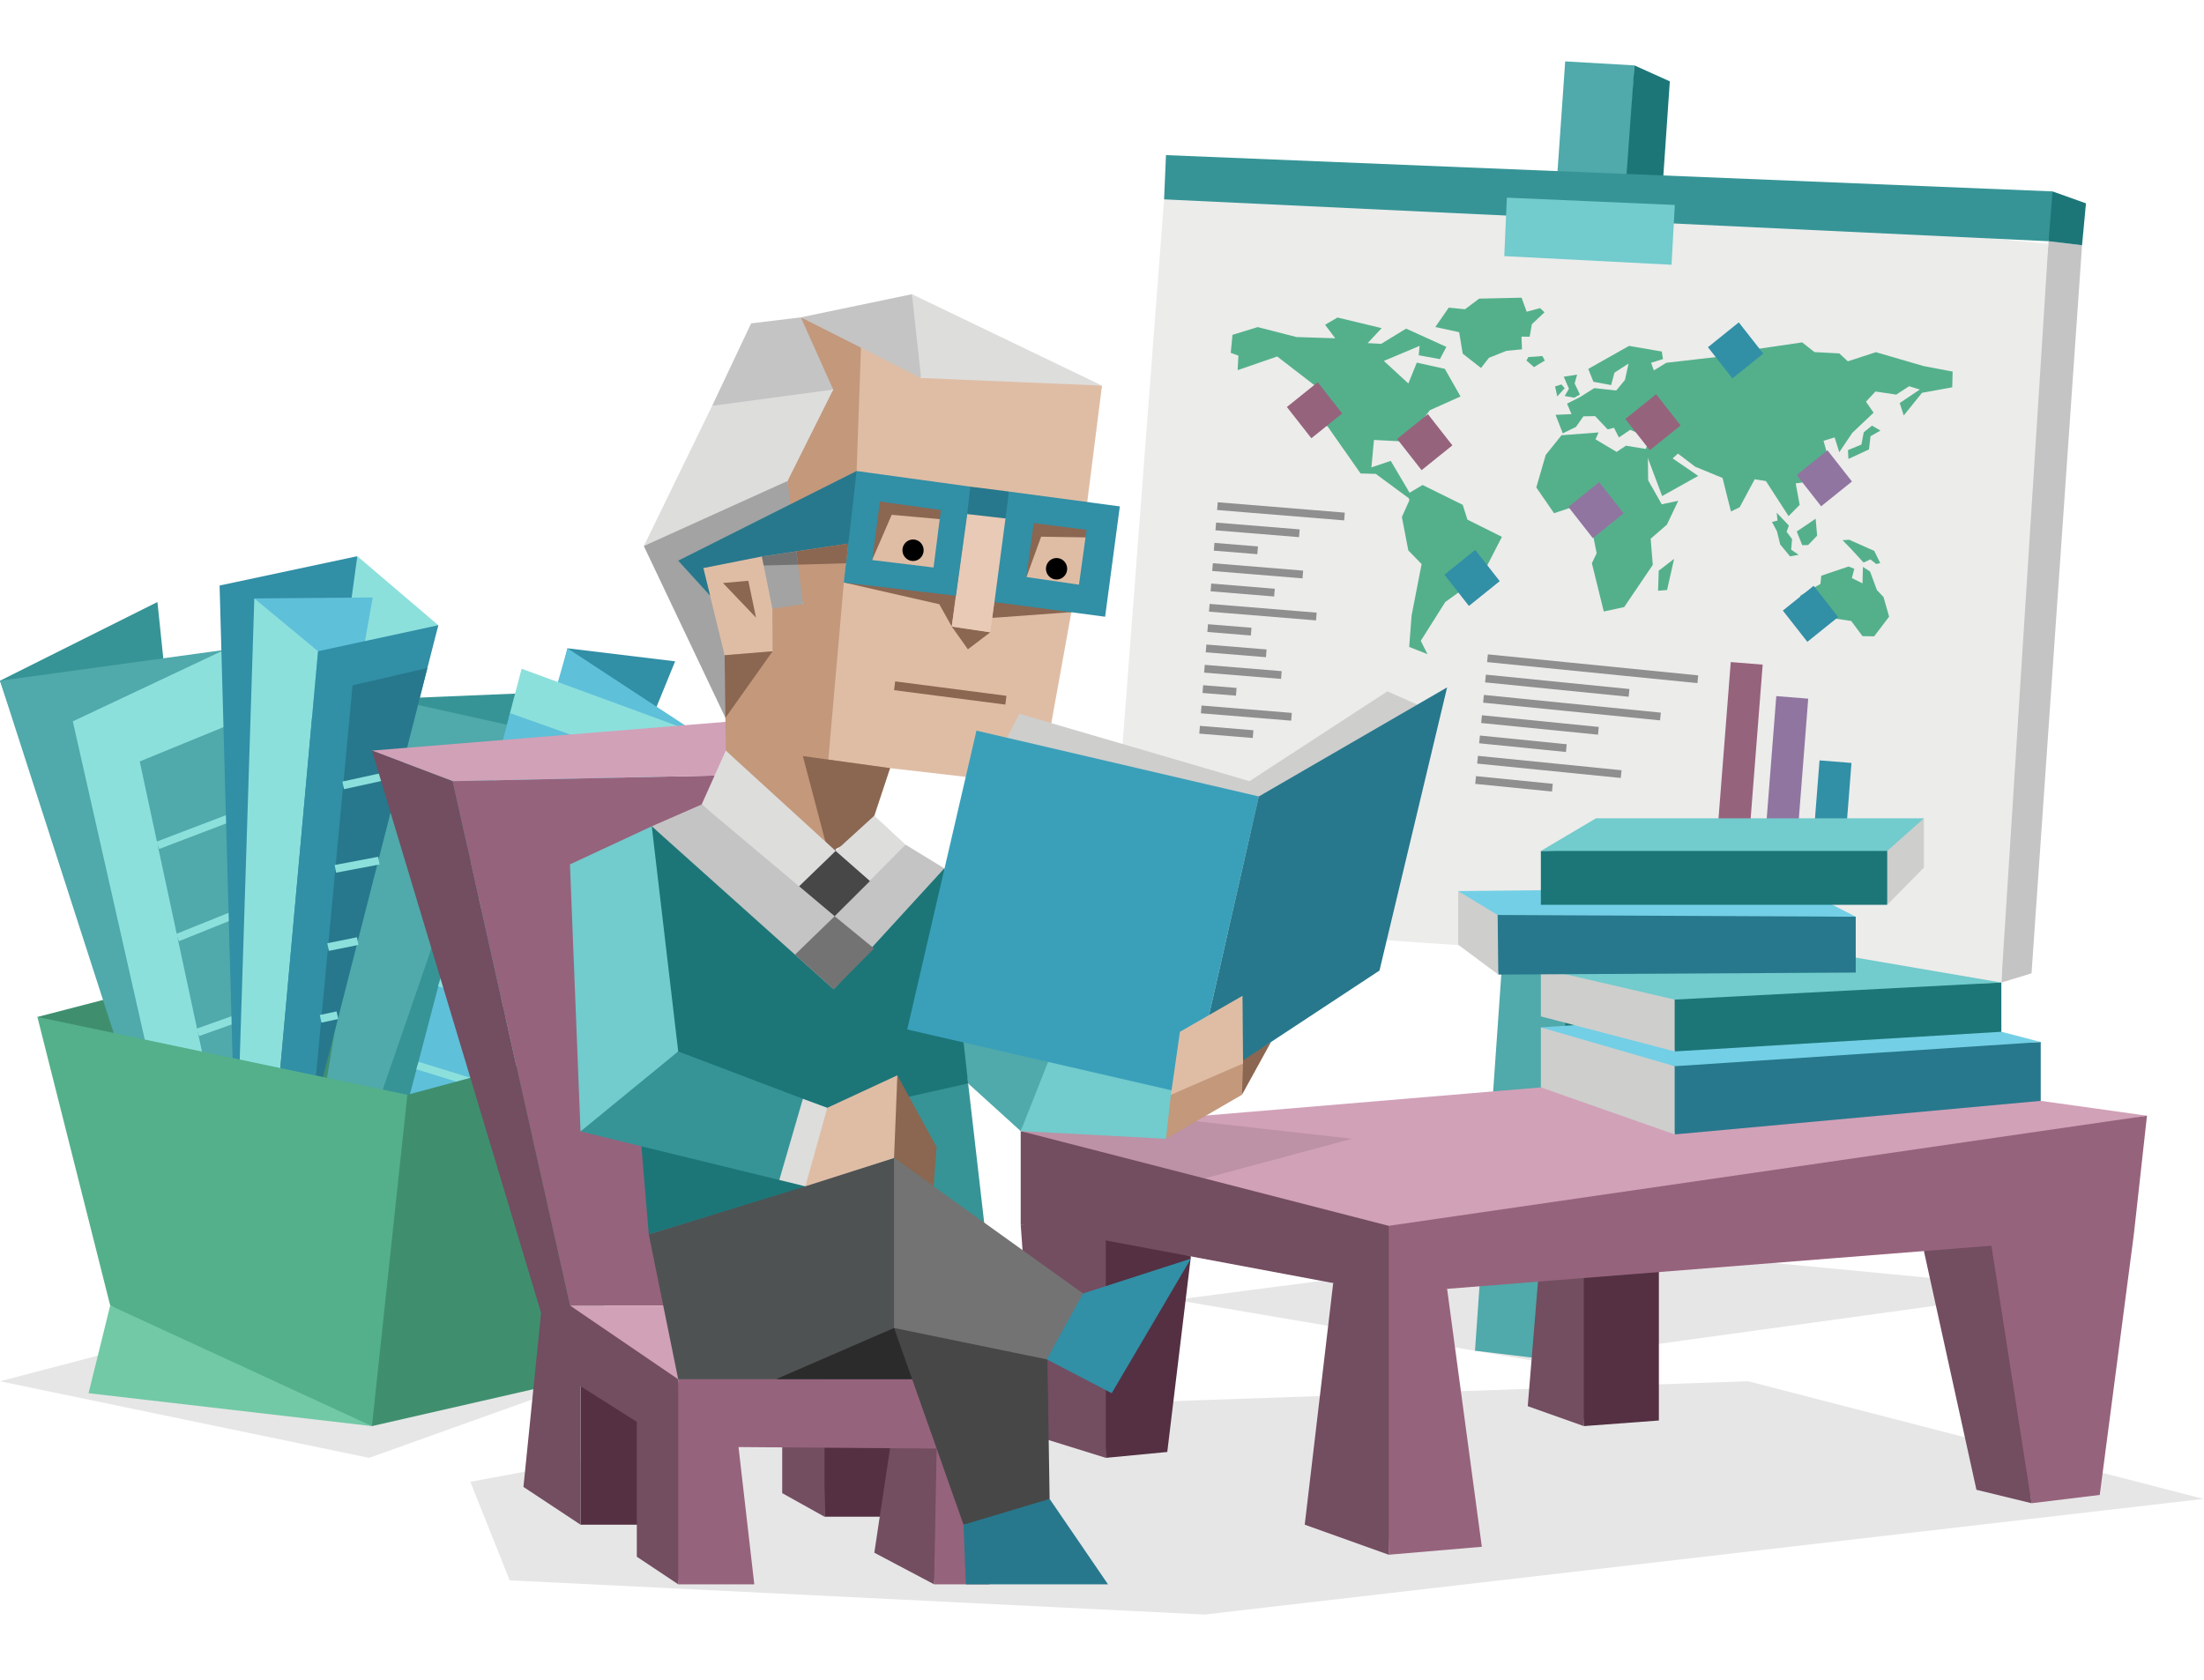 <svg width="303" height="231" viewBox="0 0 303 231" fill="none" xmlns="http://www.w3.org/2000/svg">
<path opacity="0.1" fill-rule="evenodd" clip-rule="evenodd" d="M64.66 203.752L116.009 194.223L240.329 189.93L302.914 206.106L165.594 222.005L70.069 217.302L64.66 203.752Z" fill="black"/>
<path opacity="0.1" fill-rule="evenodd" clip-rule="evenodd" d="M0 189.93L50.742 200.461L92.253 185.601L39.769 179.511L0 189.93Z" fill="black"/>
<path fill-rule="evenodd" clip-rule="evenodd" d="M58.287 126.05L97.829 139.289L51.131 196.096L54.378 146.606L58.287 126.05Z" fill="#54B08B"/>
<path fill-rule="evenodd" clip-rule="evenodd" d="M5.141 139.836L58.287 126.05L51.131 196.096L5.141 139.836Z" fill="#3F8F6F"/>
<path d="M53.656 96.088L71.513 95.346L41.703 167.695L53.656 96.088Z" fill="#369496"/>
<path d="M69.892 99.696L74.24 98.882L51.485 164.845L46.47 167.695L56.903 132.631L69.892 99.696Z" fill="#369496"/>
<path d="M41.703 167.695L53.656 96.088L69.892 99.696L46.47 167.695H41.703Z" fill="#50A9AA"/>
<path fill-rule="evenodd" clip-rule="evenodd" d="M0 93.601L21.644 82.778L32.194 184.173L30.457 180.089L0 93.601Z" fill="#369496"/>
<path fill-rule="evenodd" clip-rule="evenodd" d="M33.709 181.159L30.84 89.364L0 93.601L29.219 184.173L33.709 181.159Z" fill="#50A9AA"/>
<path fill-rule="evenodd" clip-rule="evenodd" d="M30.84 89.364L10.009 99.189L29.219 184.173H36.254L32.194 134.826L31.431 99.696L30.84 89.364Z" fill="#8CE0DC"/>
<path fill-rule="evenodd" clip-rule="evenodd" d="M31.431 99.696L19.21 104.701L36.254 184.173L31.431 99.696Z" fill="#50A9AA"/>
<path d="M21.685 116.24L32.194 112.233" stroke="#8CE0DC" stroke-width="1.07" stroke-miterlimit="10"/>
<path d="M24.402 128.921L32.906 125.503" stroke="#8CE0DC" stroke-width="1.07" stroke-miterlimit="10"/>
<path d="M27.199 141.955L33.709 139.637" stroke="#8CE0DC" stroke-width="1.07" stroke-miterlimit="10"/>
<path fill-rule="evenodd" clip-rule="evenodd" d="M49.126 76.478L30.189 80.511L32.436 162.184L48.414 106.323L49.126 76.478Z" fill="#318FA6"/>
<path fill-rule="evenodd" clip-rule="evenodd" d="M60.257 85.971L49.126 76.478L36.875 165.218L60.257 85.971Z" fill="#8CE0DC"/>
<path fill-rule="evenodd" clip-rule="evenodd" d="M34.961 82.287L51.242 82.154L46.935 106.451L34.961 82.287Z" fill="#5EC0D9"/>
<path fill-rule="evenodd" clip-rule="evenodd" d="M43.723 89.548L34.961 82.287L32.436 162.184L36.875 165.218L43.723 89.548Z" fill="#8CE0DC"/>
<path fill-rule="evenodd" clip-rule="evenodd" d="M43.723 89.548L60.257 85.971L40.107 164.937L36.875 165.218L43.723 89.548Z" fill="#318FA6"/>
<path fill-rule="evenodd" clip-rule="evenodd" d="M58.752 91.861L48.47 94.236L42.859 154.144L58.752 91.861Z" fill="#27788C"/>
<path d="M47.182 107.991L55.075 106.267" stroke="#8CE0DC" stroke-width="1.07" stroke-miterlimit="10"/>
<path d="M46.107 119.469L52.086 118.338" stroke="#8CE0DC" stroke-width="1.07" stroke-miterlimit="10"/>
<path d="M45.102 130.226L49.177 129.402" stroke="#8CE0DC" stroke-width="1.07" stroke-miterlimit="10"/>
<path d="M44.081 140.092L46.389 139.596" stroke="#8CE0DC" stroke-width="1.07" stroke-miterlimit="10"/>
<path d="M78.017 89.144L92.814 90.935L56.222 180.601L78.017 89.144Z" fill="#318FA6"/>
<path d="M95.788 100.796L78.017 89.144L52.495 178.958L55.631 179.511L95.788 100.796Z" fill="#5EC0D9"/>
<path d="M49.258 177.525L66.195 118.103L70.109 98.053L71.71 91.953L95.788 100.796L56.222 180.601L49.258 177.525Z" fill="#8CE0DC"/>
<path d="M70.109 98.053L86.592 103.913L51.252 178.406L49.258 177.525L70.109 98.053Z" fill="#5EC0D9"/>
<path d="M80.901 115.908L66.675 111.138" stroke="#8CE0DC" stroke-width="1.07" stroke-miterlimit="10"/>
<path d="M75.538 127.212L63.458 123.41" stroke="#8CE0DC" stroke-width="1.07" stroke-miterlimit="10"/>
<path d="M70.311 138.229L60.388 135.103" stroke="#8CE0DC" stroke-width="1.07" stroke-miterlimit="10"/>
<path d="M65.352 148.971L57.393 146.52" stroke="#8CE0DC" stroke-width="1.07" stroke-miterlimit="10"/>
<path fill-rule="evenodd" clip-rule="evenodd" d="M5.141 139.836L55.999 150.537V171.287L51.131 196.096L29.709 188.364L15.15 179.511L5.141 139.836Z" fill="#54B08B"/>
<path fill-rule="evenodd" clip-rule="evenodd" d="M15.15 179.511L12.175 191.572L51.131 196.096L15.15 179.511Z" fill="#72C9A6"/>
<path fill-rule="evenodd" clip-rule="evenodd" d="M55.999 150.537L97.829 139.289L79.27 189.659L51.131 196.096L55.999 150.537Z" fill="#3F8F6F"/>
<path opacity="0.1" fill-rule="evenodd" clip-rule="evenodd" d="M161.549 178.733L218.953 171.287L282.174 177.321L210.994 187.136L161.549 178.733Z" fill="black"/>
<path fill-rule="evenodd" clip-rule="evenodd" d="M281.633 33.171L286.234 33.718L279.29 133.839L275.139 135.103L276.765 79.856L281.633 33.171Z" fill="#C4C4C4"/>
<path fill-rule="evenodd" clip-rule="evenodd" d="M282.174 26.318L286.774 27.961L286.234 33.718L281.633 33.171L280.684 30.018L282.174 26.318Z" fill="#1C7678"/>
<path fill-rule="evenodd" clip-rule="evenodd" d="M215.18 8.444L202.778 185.728L211.868 186.824L220.18 89.835L224.695 8.991L215.18 8.444Z" fill="#50A9AA"/>
<path fill-rule="evenodd" clip-rule="evenodd" d="M224.695 8.991L229.563 11.187L217.66 184.628L211.868 186.824L224.695 8.991Z" fill="#1C7678"/>
<path fill-rule="evenodd" clip-rule="evenodd" d="M160.034 27.414L221.104 27.715L281.603 33.524L275.139 135.103L152.475 126.659L160.034 27.414Z" fill="#ECECEB"/>
<path fill-rule="evenodd" clip-rule="evenodd" d="M160.034 27.414L160.297 21.329L282.174 26.318L281.633 33.171L160.034 27.414Z" fill="#369496"/>
<path fill-rule="evenodd" clip-rule="evenodd" d="M230.25 28.181L229.8 36.405L206.802 35.218L207.161 27.178L230.25 28.181Z" fill="#72CBCC"/>
<path fill-rule="evenodd" clip-rule="evenodd" d="M169.438 46.041L172.907 44.976L178.235 46.343L183.567 46.517L182.169 44.654L183.875 43.661L189.946 45.12L188.022 47.182L189.885 47.279L193.309 45.186L198.844 47.699L197.955 49.382L195.041 48.85L195.162 47.56L190.249 49.628L193.617 52.729L194.778 49.863L198.632 50.718L200.788 54.515L196.576 56.403L193.258 60.722L188.89 60.492L188.537 64.263L191.198 63.373L194.657 69.232L189.133 65.159L187.047 65.103L182.517 58.639L181.118 57.81L180.78 53.026L175.588 49.019L170.15 50.897L170.251 48.901L169.2 48.517L169.438 46.041Z" fill="#54B08B"/>
<path fill-rule="evenodd" clip-rule="evenodd" d="M193.642 67.835L195.571 66.689L201.091 69.417L201.737 71.453L206.479 73.817L203.747 79.14L198.697 82.773L195.324 88.115L196.248 89.953L193.733 88.955L194.061 84.641L195.44 77.563L193.612 75.685L192.728 71.09L193.748 68.813L193.642 67.835Z" fill="#54B08B"/>
<path fill-rule="evenodd" clip-rule="evenodd" d="M219.766 59.463L219.347 60.415L222.25 62.14L223.523 61.285L226.533 61.776L226.588 66.049L228.452 69.34L230.719 68.864L229.164 72.139L226.927 74.079L227.22 77.671L223.291 83.474L220.483 84.083L218.847 77.446L219.503 76.074L218.357 70.328L216.307 69.678L213.645 70.568L211.206 67.027L212.504 62.549L214.675 59.847L219.766 59.463Z" fill="#54B08B"/>
<path fill-rule="evenodd" clip-rule="evenodd" d="M214.847 59.586L216.655 58.706L217.69 57.242L219.296 57.222L221.018 59.044L221.887 58.819L222.564 60.154L224.114 59.1L226.831 60.272L226.159 61.966L228.507 68.209L233.462 65.441L231.755 64.263L229.952 63.035L230.679 62.37L233.042 64.171L236.81 65.722L237.966 70.333L239.168 69.744L241.233 65.901L242.774 66.147L245.89 70.967L247.415 69.422L246.869 66.469L249.884 66.034L251.596 63.905L250.697 60.61L252.217 60.144L252.859 62.181L254.651 59.515L257.575 56.746L256.53 55.231L257.833 53.834L260.691 54.259L262.464 53.108L263.933 53.563L261.166 55.421L261.721 57.13L264.231 54.014L268.387 53.256L268.443 51.092L264.474 50.344L257.893 48.425L254.035 49.684L252.864 48.594L249.45 48.415L247.758 47.08L240.436 48.154L237.416 47.724L236.168 49.07L229.078 49.884L227.366 50.933L226.992 49.884L228.619 49.372L228.462 48.338L223.957 47.56L218.347 50.728L219.059 52.499L221.493 52.949L221.953 51.245L223.887 49.991L223.397 52.238L222.2 53.691L219.175 53.369L217.185 54.617L215.433 55.503L216.049 56.941L213.857 57.043L214.847 59.586Z" fill="#54B08B"/>
<path fill-rule="evenodd" clip-rule="evenodd" d="M214.979 51.798L216.812 51.516L216.478 52.739L217.206 54.244L216.433 54.689L215.11 54.453L215.696 53.456L214.979 51.798Z" fill="#54B08B"/>
<path fill-rule="evenodd" clip-rule="evenodd" d="M213.787 53.138L214.655 52.862L215.115 53.374L214.09 54.51L213.787 53.138Z" fill="#54B08B"/>
<path fill-rule="evenodd" clip-rule="evenodd" d="M228.038 78.469L230.149 76.847L229.184 81.13L227.947 81.227L228.038 78.469Z" fill="#54B08B"/>
<path fill-rule="evenodd" clip-rule="evenodd" d="M203.606 50.6L204.697 49.198L207.095 48.241L209.242 48.031L209.171 46.291L210.292 46.297L210.595 44.582L212.337 42.94L211.721 42.366L209.883 42.863L209.181 40.934L203.348 41.062L201.404 42.525L199.172 42.3L197.324 44.966L200.601 45.677L201.091 48.63L203.606 50.6Z" fill="#54B08B"/>
<path fill-rule="evenodd" clip-rule="evenodd" d="M248.546 85.884L248.49 83.878L247.465 81.928L250.273 80.291L250.384 79.16L254.136 77.896L254.924 78.208L254.591 79.487L256.05 80.214L256.111 77.947L257.095 78.592L258.03 81.13L258.944 82.103L259.711 84.794L257.651 87.501L256.05 87.471L254.5 85.388L251.106 84.881L250.849 85.787L248.546 85.884Z" fill="#54B08B"/>
<path fill-rule="evenodd" clip-rule="evenodd" d="M247.01 73.081L249.611 71.325L249.813 73.659L248.571 74.948L247.768 74.964L247.01 73.081Z" fill="#54B08B"/>
<path fill-rule="evenodd" clip-rule="evenodd" d="M254.222 74.217L257.666 75.752L258.489 77.42L257.949 77.553L257.126 76.919L256.197 77.354L254.424 75.419L253.308 74.278L254.222 74.217Z" fill="#54B08B"/>
<path fill-rule="evenodd" clip-rule="evenodd" d="M244.258 70.501L245.93 72.267L245.622 73.117L246.369 74.13L246.243 75.588L247.273 76.289L246.086 76.499L244.733 74.856L244.289 73.045L243.607 71.766L244.364 71.586L244.258 70.501Z" fill="#54B08B"/>
<path fill-rule="evenodd" clip-rule="evenodd" d="M257.353 58.527L258.52 59.202L257.156 59.98L256.944 61.797L254.111 63.107L254.055 61.889L255.899 61.132L256.222 59.443L257.353 58.527Z" fill="#54B08B"/>
<path fill-rule="evenodd" clip-rule="evenodd" d="M209.853 49.572L210.888 50.477L212.373 49.582L212.044 48.958L210.115 49.096L209.853 49.572Z" fill="#54B08B"/>
<path d="M244.199 95.718L242.159 121.811L246.549 122.164L248.589 96.07L244.199 95.718Z" fill="#9075A0"/>
<path d="M237.939 91.036L235.574 121.282L239.964 121.635L242.329 91.389L237.939 91.036Z" fill="#96637C"/>
<path d="M250.146 104.556L248.751 122.349L253.141 122.703L254.536 104.909L250.146 104.556Z" fill="#318FA6"/>
<path d="M239.044 44.329L234.805 47.74L238.168 52.032L242.408 48.621L239.044 44.329Z" fill="#318FA6"/>
<path d="M202.81 75.614L198.574 79.022L201.941 83.319L206.177 79.91L202.81 75.614Z" fill="#318FA6"/>
<path d="M249.338 80.549L245.102 83.957L248.468 88.254L252.704 84.846L249.338 80.549Z" fill="#318FA6"/>
<path d="M219.849 66.293L215.614 69.701L218.98 73.997L223.216 70.589L219.849 66.293Z" fill="#9075A0"/>
<path d="M251.233 61.911L246.998 65.319L250.364 69.615L254.6 66.207L251.233 61.911Z" fill="#9075A0"/>
<path d="M196.303 56.944L192.068 60.352L195.434 64.649L199.67 61.241L196.303 56.944Z" fill="#96637C"/>
<path d="M181.153 52.557L176.918 55.965L180.284 60.261L184.52 56.853L181.153 52.557Z" fill="#96637C"/>
<path d="M227.68 54.202L223.444 57.611L226.811 61.907L231.046 58.499L227.68 54.202Z" fill="#96637C"/>
<path d="M204.495 90.51L233.411 93.402" stroke="#8F8F8F" stroke-width="1.07" stroke-miterlimit="10"/>
<path d="M204.222 93.299L223.957 95.275" stroke="#8F8F8F" stroke-width="1.07" stroke-miterlimit="10"/>
<path d="M203.949 96.088L228.275 98.524" stroke="#8F8F8F" stroke-width="1.07" stroke-miterlimit="10"/>
<path d="M203.677 98.882L219.741 100.489" stroke="#8F8F8F" stroke-width="1.07" stroke-miterlimit="10"/>
<path d="M203.404 101.671L215.337 102.869" stroke="#8F8F8F" stroke-width="1.07" stroke-miterlimit="10"/>
<path d="M203.131 104.465L222.872 106.441" stroke="#8F8F8F" stroke-width="1.07" stroke-miterlimit="10"/>
<path d="M202.863 107.254L213.418 108.308" stroke="#8F8F8F" stroke-width="1.07" stroke-miterlimit="10"/>
<path d="M167.367 69.596L184.835 71.023" stroke="#8F8F8F" stroke-width="1.07" stroke-miterlimit="10"/>
<path d="M167.14 72.39L178.633 73.326" stroke="#8F8F8F" stroke-width="1.07" stroke-miterlimit="10"/>
<path d="M166.917 75.184L172.897 75.67" stroke="#8F8F8F" stroke-width="1.07" stroke-miterlimit="10"/>
<path d="M166.695 77.978L179.108 78.996" stroke="#8F8F8F" stroke-width="1.07" stroke-miterlimit="10"/>
<path d="M166.473 80.772L175.21 81.488" stroke="#8F8F8F" stroke-width="1.07" stroke-miterlimit="10"/>
<path d="M166.251 83.571L180.967 84.774" stroke="#8F8F8F" stroke-width="1.07" stroke-miterlimit="10"/>
<path d="M166.029 86.365L172.008 86.851" stroke="#8F8F8F" stroke-width="1.07" stroke-miterlimit="10"/>
<path d="M165.806 89.159L174.083 89.835" stroke="#8F8F8F" stroke-width="1.07" stroke-miterlimit="10"/>
<path d="M165.584 91.953L176.159 92.818" stroke="#8F8F8F" stroke-width="1.07" stroke-miterlimit="10"/>
<path d="M165.362 94.752L169.958 95.126" stroke="#8F8F8F" stroke-width="1.07" stroke-miterlimit="10"/>
<path d="M165.14 97.547L177.553 98.56" stroke="#8F8F8F" stroke-width="1.07" stroke-miterlimit="10"/>
<path d="M164.918 100.341L172.271 100.945" stroke="#8F8F8F" stroke-width="1.07" stroke-miterlimit="10"/>
<path fill-rule="evenodd" clip-rule="evenodd" d="M140.324 168.376L142.39 197.463L152.025 200.461L153.808 168.555L140.324 168.376Z" fill="#734D60"/>
<path fill-rule="evenodd" clip-rule="evenodd" d="M192.354 176.43L190.915 213.782L179.371 209.652L183.285 176.43H192.354Z" fill="#734D60"/>
<path fill-rule="evenodd" clip-rule="evenodd" d="M152.025 200.461L160.474 199.653L163.721 172.761L152.025 168.923V200.461Z" fill="#543042"/>
<path fill-rule="evenodd" clip-rule="evenodd" d="M190.915 177.858V213.782L203.717 212.687L198.945 177.224L194.854 176.43L190.915 177.858Z" fill="#96637C"/>
<path fill-rule="evenodd" clip-rule="evenodd" d="M279.29 206.699L271.715 204.852L264.494 172.024L275.321 168.376L279.29 206.699Z" fill="#734D60"/>
<path fill-rule="evenodd" clip-rule="evenodd" d="M293.354 169.737L288.668 205.558L279.29 206.699L273.776 171.287L283.568 166.697L293.354 169.737Z" fill="#96637C"/>
<path fill-rule="evenodd" clip-rule="evenodd" d="M228.058 172.173V195.324L217.741 196.096L216.342 171.287L228.058 172.173Z" fill="#543042"/>
<path fill-rule="evenodd" clip-rule="evenodd" d="M217.741 196.096L210.03 193.358L211.656 173.6L217.741 172.045V196.096Z" fill="#734D60"/>
<path fill-rule="evenodd" clip-rule="evenodd" d="M140.324 155.531L190.915 171.287L295.162 153.413L246.465 146.606L140.324 155.531Z" fill="#D1A1B8"/>
<path fill-rule="evenodd" clip-rule="evenodd" d="M190.915 168.555L189.289 173.068L190.915 177.858L293.354 169.737L295.162 153.413L190.915 168.555Z" fill="#96637C"/>
<path fill-rule="evenodd" clip-rule="evenodd" d="M140.324 155.531V168.376L190.915 177.858V168.555L140.324 155.531Z" fill="#734D60"/>
<path opacity="0.1" fill-rule="evenodd" clip-rule="evenodd" d="M161.004 153.791L185.86 156.585L165.595 162.035L140.324 155.531L161.004 153.791Z" fill="black"/>
<path fill-rule="evenodd" clip-rule="evenodd" d="M280.553 143.28L228.609 144.964L230.23 155.987L280.553 151.371V143.28Z" fill="#27788C"/>
<path fill-rule="evenodd" clip-rule="evenodd" d="M230.23 146.606L222.337 143.219L211.833 141.269V149.518L230.23 155.987V146.606Z" fill="#CECECD"/>
<path fill-rule="evenodd" clip-rule="evenodd" d="M280.553 143.28L260.262 137.994L211.833 141.269L230.23 146.606L280.553 143.28Z" fill="#73CFE5"/>
<path d="M230.23 144.575L229.422 140.307L230.23 136.351L275.139 135.103V141.873L230.23 144.575Z" fill="#1C7678"/>
<path fill-rule="evenodd" clip-rule="evenodd" d="M230.23 136.351L211.833 133.179V139.759L230.23 144.575V136.351Z" fill="#CECECD"/>
<path fill-rule="evenodd" clip-rule="evenodd" d="M211.833 133.179L252.687 131.26L275.139 135.103L230.23 137.446L211.833 133.179Z" fill="#72CBCC"/>
<path fill-rule="evenodd" clip-rule="evenodd" d="M204.798 124.72L255.121 126.05V133.731L205.98 134.008L204.798 124.72Z" fill="#27788C"/>
<path fill-rule="evenodd" clip-rule="evenodd" d="M205.884 124.72L200.47 122.529V129.909L205.98 134.008L205.884 124.72Z" fill="#CECECD"/>
<path fill-rule="evenodd" clip-rule="evenodd" d="M200.47 122.529L247.273 122.043L255.121 126.05L205.884 125.815L200.47 122.529Z" fill="#73CFE5"/>
<path d="M211.833 117.008L260.53 115.908L259.449 124.418H211.833V117.008Z" fill="#1C7678"/>
<path fill-rule="evenodd" clip-rule="evenodd" d="M259.449 115.908L264.494 112.52V119.3L259.449 124.418V115.908Z" fill="#CECECD"/>
<path fill-rule="evenodd" clip-rule="evenodd" d="M264.494 112.52H219.413L211.833 117.008H259.449L264.494 112.52Z" fill="#72CBCC"/>
<path fill-rule="evenodd" clip-rule="evenodd" d="M113.357 208.557L107.535 205.313L107.54 194.592L113.645 194.223L113.357 208.557Z" fill="#734D60"/>
<path d="M88.092 189.659H79.81V209.652H88.092V189.659Z" fill="#543042"/>
<path d="M125.013 188.558H113.357V208.552H125.013V188.558Z" fill="#543042"/>
<path fill-rule="evenodd" clip-rule="evenodd" d="M128.416 217.85L120.2 213.505L122.361 199.136L129.82 196.644L128.416 217.85Z" fill="#734D60"/>
<path fill-rule="evenodd" clip-rule="evenodd" d="M62.226 107.413L113.585 106.313L122.912 179.511H78.356L62.226 107.413Z" fill="#96637C"/>
<path fill-rule="evenodd" clip-rule="evenodd" d="M78.356 179.511L90.531 189.659H134.532L122.912 179.511H78.356Z" fill="#D1A1B8"/>
<path fill-rule="evenodd" clip-rule="evenodd" d="M62.226 107.413L51.131 103.211L106.646 98.698L113.585 106.313L62.226 107.413Z" fill="#D1A1B8"/>
<path fill-rule="evenodd" clip-rule="evenodd" d="M62.226 107.413L78.356 179.511L93.238 189.659L95.091 203.752L93.238 217.85L87.547 214.053V195.513L79.81 190.61V209.652L71.963 204.458L74.386 180.519L51.131 103.211L62.226 107.413Z" fill="#734D60"/>
<path fill-rule="evenodd" clip-rule="evenodd" d="M93.238 189.659V217.85H103.697L101.53 198.977L128.765 199.187L128.416 217.85H136.032L136.158 189.659H93.238Z" fill="#96637C"/>
<path fill-rule="evenodd" clip-rule="evenodd" d="M106.646 189.659H125.568L126.629 175.402L106.646 189.659Z" fill="#2B2B2B"/>
<path fill-rule="evenodd" clip-rule="evenodd" d="M170.741 150.537L174.735 143.28L169.902 146.125L170.741 150.537Z" fill="#8B6651"/>
<path fill-rule="evenodd" clip-rule="evenodd" d="M140.324 155.531L142.935 145.557L147.046 138.547L163.721 143.111L160.297 156.585L140.324 155.531Z" fill="#72CBCC"/>
<path fill-rule="evenodd" clip-rule="evenodd" d="M129.82 119.408L147.046 138.547L140.324 155.531L133.098 148.976L130.845 135.103L129.82 119.408Z" fill="#50A9AA"/>
<path fill-rule="evenodd" clip-rule="evenodd" d="M151.5 53.021L136.158 51.132L126.629 51.977L120.321 47.09L110.1 43.636L110.893 49.838L114.549 53.573L109.777 59.259L108.272 66.136L108.06 75.066L110.403 83.065L108.368 82.655L106.181 83.694L106.207 79.646L104.782 76.438L100.359 76.417L96.692 78.106L97.394 84.154L99.621 90.096L98.642 93.509L99.727 98.698L100.697 101.2L99.778 103.211L104.944 109.567L113.867 117.213L117.66 115.247L120.195 112.162L122.362 105.622L142.986 108.001L147.288 84.17L149.637 80.081L150.546 71.822L149.47 69.017L151.5 53.021Z" fill="#DFBDA5"/>
<path fill-rule="evenodd" clip-rule="evenodd" d="M118.367 47.806L117.766 64.765L116.009 80.091L113.877 104.45L122.361 105.622L120.584 108.508L120.195 112.162L113.867 117.213L99.778 103.211L99.621 90.096L106.212 89.558L106.181 83.694L108.065 82.578L110.403 83.065L108.873 77.855L108.272 66.136L110.423 59.904L114.549 53.573L111.736 49.306L110.1 43.636L115.554 45.785L118.367 47.806Z" fill="#C3987B"/>
<path fill-rule="evenodd" clip-rule="evenodd" d="M99.621 90.096L106.212 89.558L99.728 98.698L98.718 93.391L99.621 90.096Z" fill="#8B6651"/>
<path fill-rule="evenodd" clip-rule="evenodd" d="M122.362 105.622L110.378 103.964L113.867 117.213L117.988 115.263L120.195 112.162L122.362 105.622Z" fill="#8B6651"/>
<path fill-rule="evenodd" clip-rule="evenodd" d="M119.902 76.99L122.589 70.788L129.189 71.382L129.941 78.94L116.009 80.091L129.133 83.085L130.845 86.155L133.406 66.919L120.968 68.956L118.473 72.538L119.902 76.99Z" fill="#8B6651"/>
<path fill-rule="evenodd" clip-rule="evenodd" d="M141.117 79.344L143.132 73.797L149.248 73.894L150.536 75.245L147.879 82.404L136.699 82.768L136.406 84.963L147.288 84.17L151.035 78.628L151.394 70.757L140.309 70.195L138.41 78.684L141.117 79.344Z" fill="#8B6651"/>
<path fill-rule="evenodd" clip-rule="evenodd" d="M130.846 86.155L133.063 89.282L136.143 86.944L130.846 86.155Z" fill="#8B6651"/>
<path fill-rule="evenodd" clip-rule="evenodd" d="M132.987 70.686L138.219 71.29L136.143 86.944L130.846 86.155L132.987 70.686Z" fill="#E8CAB6"/>
<path fill-rule="evenodd" clip-rule="evenodd" d="M132.987 70.686L132.457 68.593L133.406 66.919L138.683 67.585L139.577 69.647L138.219 71.29L132.987 70.686Z" fill="#27788C"/>
<path fill-rule="evenodd" clip-rule="evenodd" d="M133.406 66.919L117.751 64.765L116.488 70.394L116.61 74.759L115.994 80.107L131.421 81.918L132.972 70.701L133.391 66.935L133.406 66.919ZM120.968 68.966L129.351 70.133L128.341 78.034L119.912 77.011L120.968 68.966Z" fill="#318FA6"/>
<path fill-rule="evenodd" clip-rule="evenodd" d="M138.683 67.585L153.949 69.632L151.929 84.805L136.719 82.788L138.234 71.305L138.698 67.605L138.683 67.585ZM142.112 71.929L141.102 79.344L148.334 80.398L149.379 72.856L142.112 71.929Z" fill="#318FA6"/>
<path d="M123.066 93.694L122.913 94.902L138.211 96.885L138.364 95.677L123.066 93.694Z" fill="#8B6651"/>
<path fill-rule="evenodd" clip-rule="evenodd" d="M103.939 84.927L102.874 79.856L99.394 80.168L103.939 84.927Z" fill="#8B6651"/>
<path fill-rule="evenodd" clip-rule="evenodd" d="M151.5 53.021L125.371 40.453L125.225 47.115L126.629 51.977L151.5 53.021Z" fill="#DDDDDC"/>
<path fill-rule="evenodd" clip-rule="evenodd" d="M110.1 43.636L103.262 44.465L97.904 55.799L105.277 56.122L114.549 53.573L110.1 43.636Z" fill="#C4C4C4"/>
<path fill-rule="evenodd" clip-rule="evenodd" d="M97.904 55.799L88.511 75.082L99.237 71.177L108.272 66.136L114.549 53.573L97.904 55.799Z" fill="#DDDDDC"/>
<path fill-rule="evenodd" clip-rule="evenodd" d="M108.272 66.136L110.403 83.065L106.181 83.694L104.727 76.453L96.692 78.106L99.621 90.096L99.727 98.698L88.511 75.082L108.272 66.136Z" fill="#A3A3A3"/>
<path fill-rule="evenodd" clip-rule="evenodd" d="M126.629 51.977L125.371 40.453L110.1 43.636L126.629 51.977Z" fill="#C4C4C4"/>
<path fill-rule="evenodd" clip-rule="evenodd" d="M117.766 64.765L93.238 77.093L97.622 81.908L96.692 78.106L104.798 76.504L116.625 74.744L117.766 64.765Z" fill="#27788C"/>
<path fill-rule="evenodd" clip-rule="evenodd" d="M109.494 75.818L116.625 74.744L116.312 77.456L109.721 77.64L109.494 75.818Z" fill="#8B6651"/>
<path fill-rule="evenodd" clip-rule="evenodd" d="M104.737 76.519L109.494 75.818L109.721 77.64L104.99 77.758L104.737 76.519Z" fill="#737373"/>
<path fill-rule="evenodd" clip-rule="evenodd" d="M99.778 103.212L96.465 110.616L109.166 122.514L114.746 125.984L120.453 122.038L124.488 116.143L120.195 112.162L114.882 117.008L99.778 103.212Z" fill="#DDDDDC"/>
<path fill-rule="evenodd" clip-rule="evenodd" d="M124.488 116.143L130.598 119.879L122.856 129.131L114.605 136.029L100.808 125.016L89.602 113.62L96.465 110.616L114.746 125.984L124.488 116.143Z" fill="#C4C4C4"/>
<path fill-rule="evenodd" clip-rule="evenodd" d="M129.82 119.408L114.605 136.029L89.602 113.62L89.713 156.585L124.099 154.436L133.098 148.976L129.82 119.408Z" fill="#1C7678"/>
<path fill-rule="evenodd" clip-rule="evenodd" d="M114.883 117.008L109.858 121.869L114.746 125.984L119.599 121.148L114.883 117.008Z" fill="#474747"/>
<path fill-rule="evenodd" clip-rule="evenodd" d="M114.746 125.984L109.292 131.27L114.605 136.029L120.165 130.42L114.746 125.984Z" fill="#737373"/>
<path fill-rule="evenodd" clip-rule="evenodd" d="M133.098 148.976L112.696 153.546L91.355 169.737L135.81 172.521L133.098 148.976Z" fill="#369496"/>
<path fill-rule="evenodd" clip-rule="evenodd" d="M138.436 101.446L140.143 98.15L171.776 107.413L190.733 95.065L194.854 96.886L172.321 114.598L138.436 101.446Z" fill="#CECECD"/>
<path fill-rule="evenodd" clip-rule="evenodd" d="M134.239 100.464L173.059 109.516L163.721 150.537L124.725 141.556L134.239 100.464Z" fill="#3AA0BA"/>
<path fill-rule="evenodd" clip-rule="evenodd" d="M173.058 109.516L198.945 94.517L189.648 133.455L163.721 150.537L173.058 109.516Z" fill="#27788C"/>
<path fill-rule="evenodd" clip-rule="evenodd" d="M160.974 150.537L162.216 141.878L170.816 136.93L170.892 146.233L166.241 151.693L160.974 150.537Z" fill="#DFBDA5"/>
<path fill-rule="evenodd" clip-rule="evenodd" d="M160.974 150.537L160.297 156.585L170.741 150.537L170.892 146.233L160.974 150.537Z" fill="#C3987B"/>
<path fill-rule="evenodd" clip-rule="evenodd" d="M119.599 173.206L133.406 171.287L143.9 180.882L144.299 206.106L139.329 208.849L132.461 209.652L119.599 173.206Z" fill="#474747"/>
<path fill-rule="evenodd" clip-rule="evenodd" d="M144.299 206.106L152.323 217.85H132.785L132.462 209.652L144.299 206.106Z" fill="#27788C"/>
<path fill-rule="evenodd" clip-rule="evenodd" d="M122.912 159.226L124.099 169.737L122.912 182.602L106.646 189.659H93.238L89.193 169.737L122.912 159.226Z" fill="#4F5253"/>
<path fill-rule="evenodd" clip-rule="evenodd" d="M122.912 159.226L148.889 177.858L147.046 182.32L143.9 186.916L122.912 182.602V159.226Z" fill="#737373"/>
<path fill-rule="evenodd" clip-rule="evenodd" d="M143.9 186.916L152.833 191.572L163.721 173.068L148.889 177.858L143.9 186.916Z" fill="#318FA6"/>
<path fill-rule="evenodd" clip-rule="evenodd" d="M89.193 169.737L110.716 163.125L88.092 156.585L89.193 169.737Z" fill="#1C7678"/>
<path fill-rule="evenodd" clip-rule="evenodd" d="M89.602 113.62L93.238 144.575L88.511 149.907L79.81 155.577L78.356 118.855L89.602 113.62Z" fill="#72CBCC"/>
<path fill-rule="evenodd" clip-rule="evenodd" d="M93.238 144.575L110.378 151.089L109.721 155.802L107.136 162.25L79.81 155.577L93.238 144.575Z" fill="#369496"/>
<path fill-rule="evenodd" clip-rule="evenodd" d="M110.378 151.089L113.731 152.328L113.761 157.962L110.716 163.125L107.136 162.25L110.378 151.089Z" fill="#DDDDDC"/>
<path fill-rule="evenodd" clip-rule="evenodd" d="M113.731 152.328L123.367 147.86L124.725 155.577L122.912 159.226L110.716 163.125L113.731 152.328Z" fill="#DFBDA5"/>
<path fill-rule="evenodd" clip-rule="evenodd" d="M123.366 147.86L122.912 159.226L128.351 163.125L128.765 157.726L123.366 147.86Z" fill="#8B6651"/>
<path d="M125.523 77.139C126.329 77.139 126.982 76.477 126.982 75.66C126.982 74.843 126.329 74.181 125.523 74.181C124.717 74.181 124.063 74.843 124.063 75.66C124.063 76.477 124.717 77.139 125.523 77.139Z" fill="black"/>
<path d="M145.253 79.687C146.059 79.687 146.713 79.025 146.713 78.208C146.713 77.391 146.059 76.729 145.253 76.729C144.447 76.729 143.794 77.391 143.794 78.208C143.794 79.025 144.447 79.687 145.253 79.687Z" fill="black"/>
</svg>
